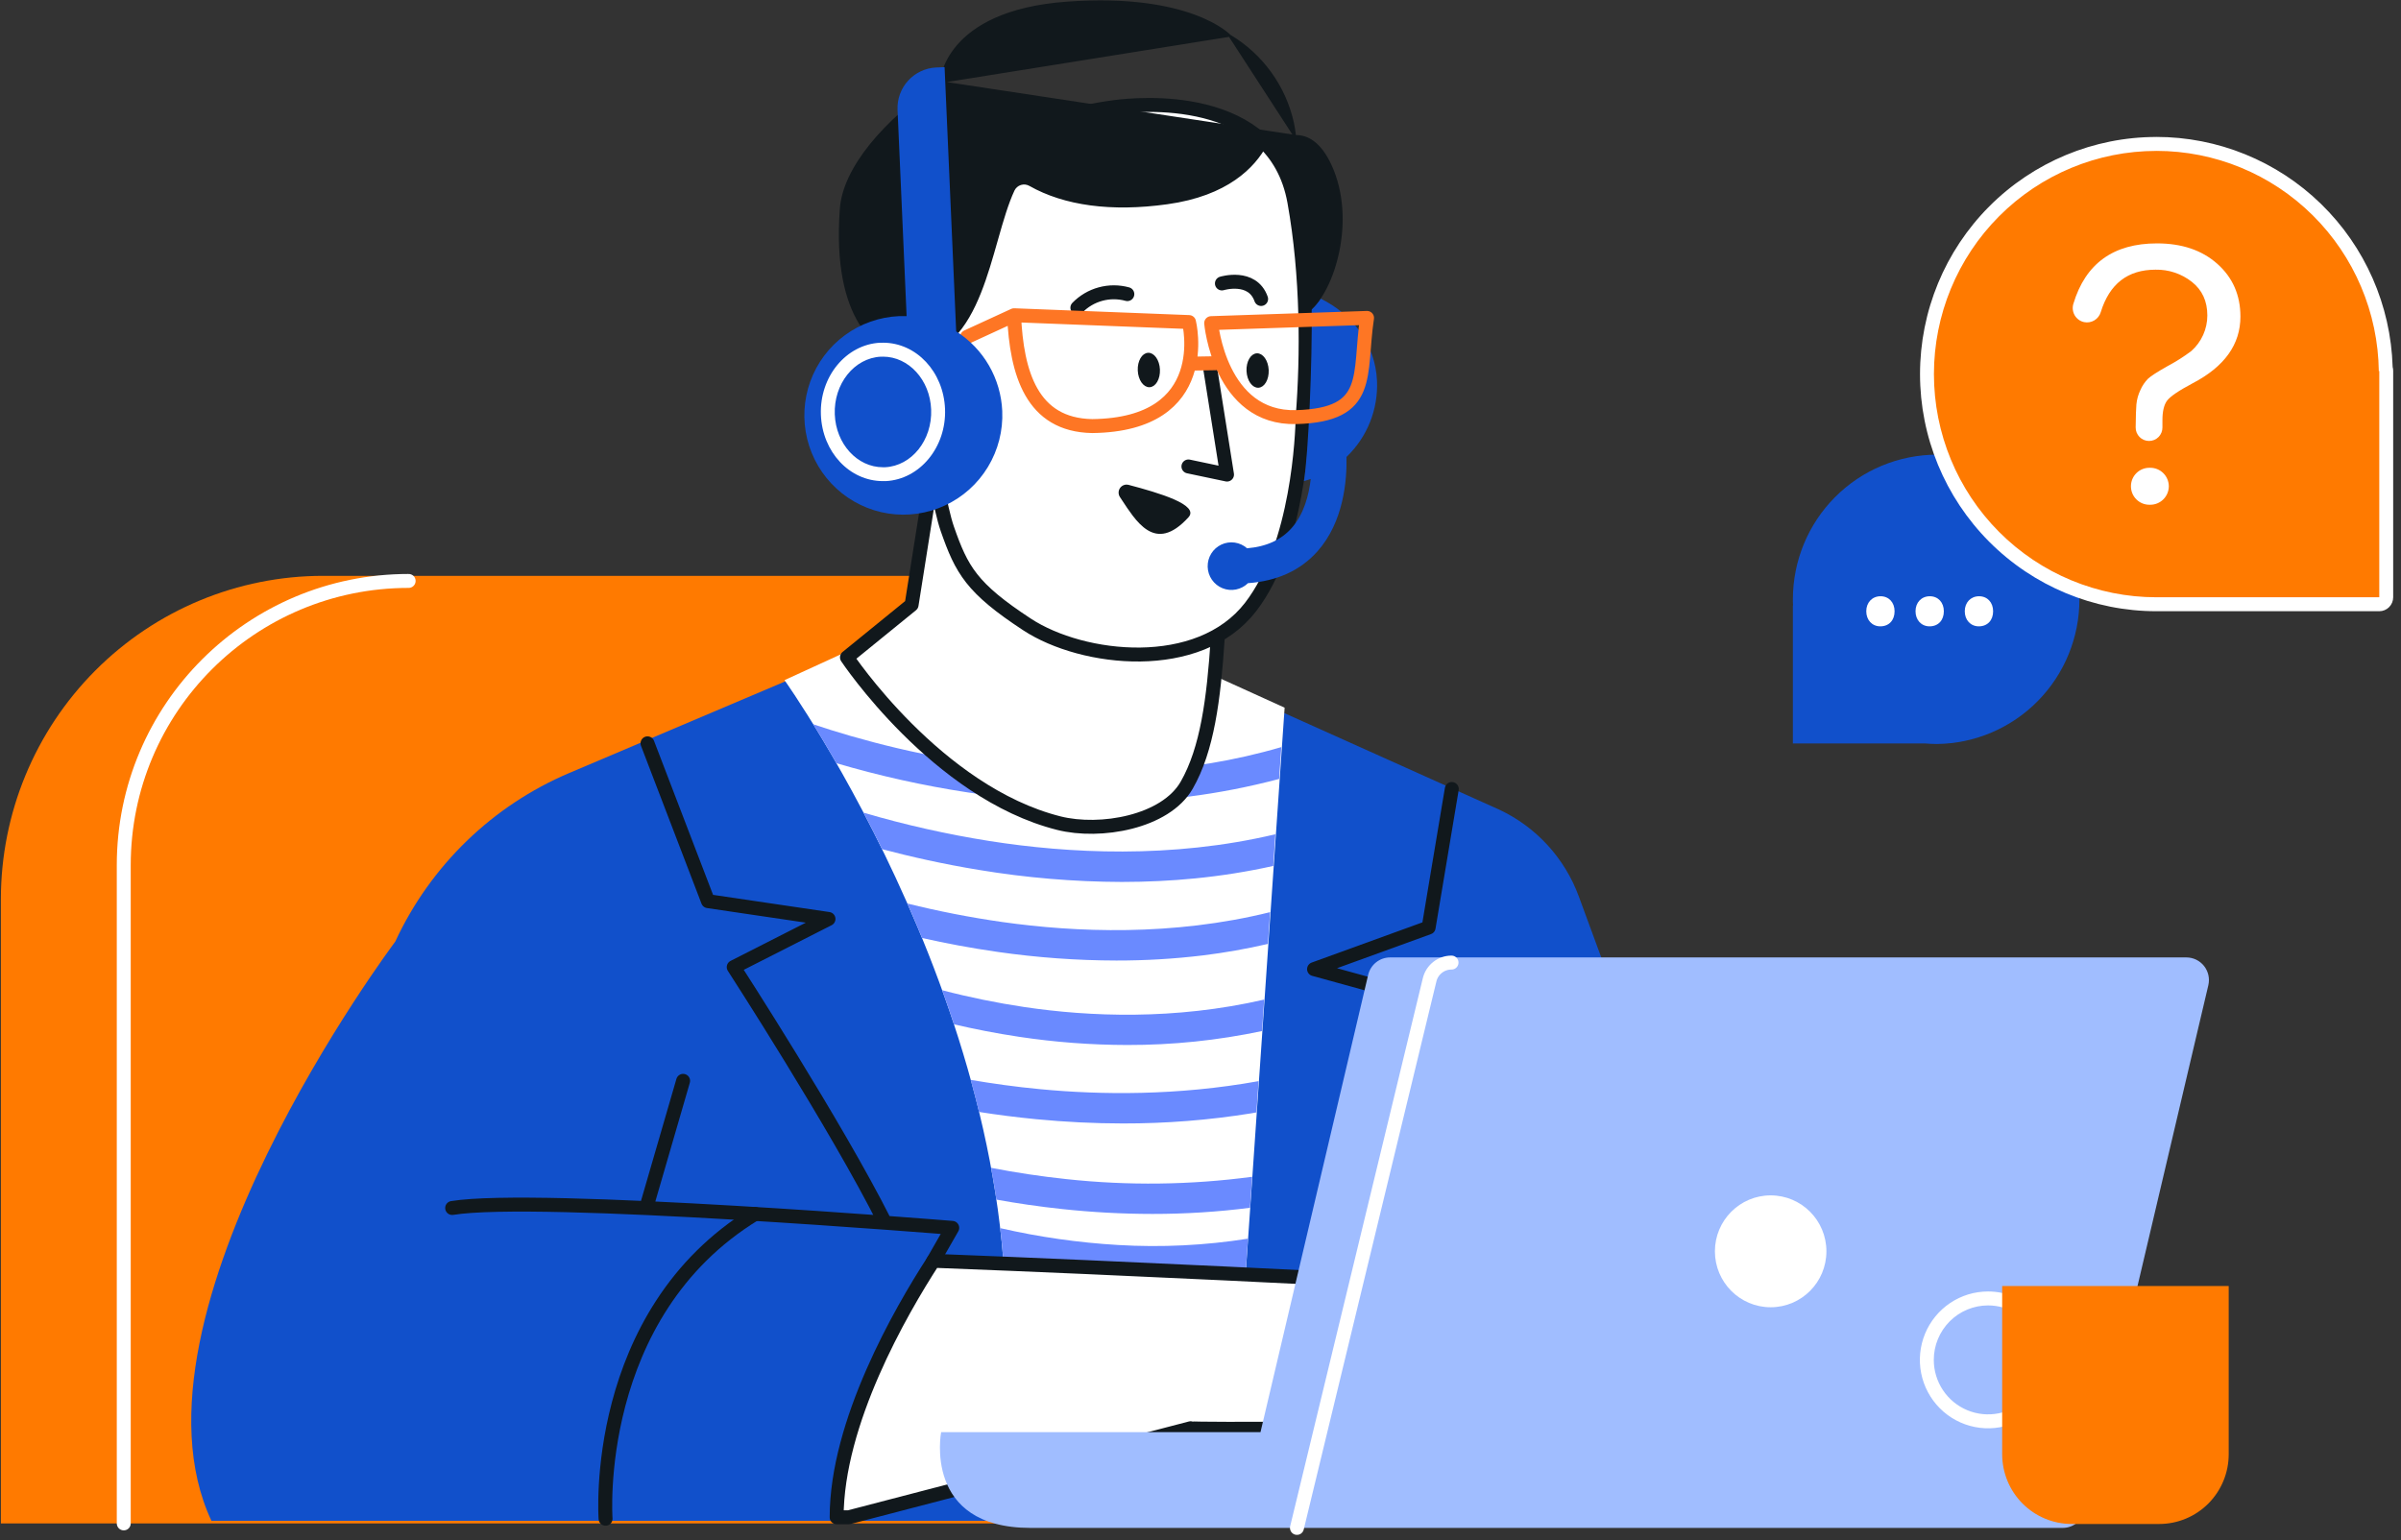 <svg width="226" height="145" viewBox="0 0 226 145" fill="none" xmlns="http://www.w3.org/2000/svg">
<rect x="0" y="0" width="226" height="145" fill="#333333" stroke="none"/>
<path d="M30.42 54.219H111.609V143.438H0.083V84.666C0.083 76.591 3.279 68.847 8.969 63.137C14.658 57.427 22.374 54.219 30.42 54.219Z" fill="#FF7A00"/>
<path d="M11.649 143.438V81.465C11.649 66.681 23.646 54.699 38.464 54.699" stroke="white" stroke-width="1.313" stroke-linecap="round" stroke-linejoin="round"/>
<path d="M81.355 61L53.59 72.781C46.355 75.85 40.515 81.509 37.205 88.658C37.205 88.658 10.826 123.78 19.9 143.192H170.241L148.607 84.398C147.282 80.799 144.598 77.868 141.136 76.24L114.415 64.235L81.355 61Z" fill="#1150CB"/>
<path d="M60.948 69.989L66.643 84.85L77.984 86.526L69.064 91.06C69.064 91.06 78.72 105.982 83.28 115.06M136.653 74.288L134.472 87.334L123.688 91.25L133.322 93.903C133.322 93.903 122.938 122.205 122.534 127.782M42.561 113.74C50.587 112.427 89.632 115.612 89.632 115.612L87.817 118.781M60.948 113.313L64.3 101.768" stroke="#11181C" stroke-width="1.313" stroke-linecap="round" stroke-linejoin="round"/>
<path d="M57 143C57 143 55.604 123.726 71.073 114.3" stroke="#11181C" stroke-width="1.313" stroke-linecap="round" stroke-linejoin="round"/>
<path d="M79.9 61.263L73.843 64.041C73.843 64.041 97.682 97.445 94.347 130.937C98.415 138.957 116.497 130.937 116.497 130.937L120.918 66.633L113.653 63.332L79.9 61.263Z" fill="white"/>
<path d="M117.468 116.629C113.429 117.268 109.334 117.467 105.253 117.225C101.513 117.007 97.798 116.475 94.147 115.636C94.262 116.626 94.359 117.622 94.439 118.623C97.919 119.371 101.45 119.852 105.002 120.062C106.25 120.133 107.486 120.17 108.71 120.171C111.574 120.177 114.435 119.971 117.269 119.554L117.468 116.629ZM108.483 114.3C111.553 114.303 114.619 114.11 117.664 113.72L117.862 110.802C112.061 111.576 106.188 111.65 100.37 111.021C97.995 110.769 95.632 110.414 93.287 109.959C93.471 110.952 93.637 111.949 93.787 112.952C95.706 113.298 97.781 113.609 99.984 113.841C102.807 114.144 105.644 114.298 108.483 114.3ZM97.912 102.554C95.584 102.335 93.394 102.022 91.368 101.679C91.643 102.674 91.905 103.68 92.153 104.697C93.848 104.964 95.643 105.198 97.547 105.382C100.297 105.646 103.012 105.779 105.692 105.781C109.736 105.789 113.775 105.471 117.769 104.829L118.268 104.741L118.467 101.797C110.815 103.178 103.628 103.099 97.912 102.554ZM106.104 98.393C110.368 98.403 114.621 97.962 118.794 97.079L118.994 94.118C110.549 96.062 102.551 95.729 96.441 94.823C93.829 94.433 91.239 93.904 88.683 93.236C89.066 94.289 89.436 95.36 89.795 96.447C91.682 96.885 93.737 97.296 95.935 97.624C99.301 98.131 102.7 98.388 106.104 98.393ZM119.553 85.885C110.359 88.162 101.255 87.794 94.321 86.811C91.322 86.383 88.347 85.802 85.407 85.071C85.872 86.123 86.332 87.206 86.788 88.319C88.988 88.812 91.381 89.269 93.924 89.632C97.621 90.163 101.349 90.433 105.083 90.44C107.807 90.444 110.528 90.283 113.232 89.957C115.289 89.704 117.331 89.343 119.35 88.875L119.553 85.885ZM120.05 78.55C110.235 80.879 100.514 80.345 93.159 79.191C89.148 78.557 85.182 77.665 81.285 76.52C81.856 77.608 82.438 78.753 83.029 79.955C85.695 80.66 88.781 81.36 92.147 81.91C96.59 82.649 101.085 83.028 105.589 83.041C107.943 83.041 110.25 82.93 112.499 82.707C114.97 82.464 117.425 82.073 119.849 81.535L120.05 78.55ZM120.403 73.342L120.606 70.345C102.869 75.553 84.851 70.987 76.547 68.196C77.201 69.244 77.93 70.47 78.728 71.86C82.775 73.052 86.896 73.97 91.065 74.607C95.073 75.219 99.121 75.529 103.175 75.538C108.989 75.57 114.782 74.832 120.403 73.342Z" fill="#6A8AFF"/>
<path d="M87.749 44.671L85.806 56.949L79.723 61.896C79.723 61.896 88.175 74.612 99.669 77.506C103.565 78.486 109.703 77.42 111.703 73.929C113.631 70.569 114.246 65.829 114.615 60.191C114.802 57.341 87.749 44.671 87.749 44.671Z" fill="white" stroke="#11181C" stroke-width="1.313" stroke-linecap="round" stroke-linejoin="round"/>
<path d="M121.836 19.005C119.945 8.456 106.92 9.831 105.02 10.069C87.51 12.258 86.698 27.023 86.805 31.167L86.042 31.261C86.042 31.261 86.129 31.968 86.277 33.111C84.011 33.664 79.93 35.459 81.261 41.133C82.27 45.435 85.477 45.822 88.123 45.321C88.476 47.223 88.838 48.847 89.172 49.804C90.52 53.665 91.444 55.368 96.679 58.801C101.914 62.233 112.852 63.457 117.716 57.152C122.222 51.314 122.587 40.796 122.615 39.273C123.071 33.43 123.082 25.951 121.836 19.005Z" fill="white" stroke="#11181C" stroke-width="1.313" stroke-linecap="round" stroke-linejoin="round"/>
<path d="M129.614 35.86C129.459 32.358 127.254 29.558 124.31 28.118C124.068 28.487 123.784 28.826 123.464 29.129C123.533 33.958 123.154 42.736 122.739 45.295C122.957 45.238 123.176 45.17 123.376 45.096C123.2 46.648 122.722 48.436 121.566 49.732C120.569 50.848 119.191 51.472 117.385 51.625C117.059 51.337 116.656 51.15 116.225 51.088C115.795 51.026 115.356 51.091 114.962 51.276C114.568 51.461 114.237 51.757 114.008 52.128C113.779 52.499 113.664 52.929 113.675 53.365C113.686 53.801 113.824 54.224 114.072 54.583C114.319 54.942 114.666 55.22 115.069 55.384C115.471 55.548 115.913 55.59 116.34 55.506C116.766 55.421 117.159 55.214 117.47 54.909C120.207 54.714 122.401 53.714 124.002 51.921C126.469 49.16 126.79 45.249 126.744 43.023C127.704 42.103 128.457 40.989 128.952 39.753C129.447 38.518 129.673 37.19 129.614 35.86Z" fill="#1150CB"/>
<path d="M113.882 34.507L115.496 44.684L111.864 43.92" stroke="#11181C" stroke-width="1.313" stroke-linecap="round" stroke-linejoin="round"/>
<path d="M119.31 34.847C119.328 35.276 119.233 35.665 119.069 35.946C118.904 36.228 118.68 36.388 118.441 36.399C118.203 36.409 117.965 36.269 117.777 36.003C117.589 35.737 117.46 35.359 117.441 34.929C117.422 34.499 117.518 34.11 117.682 33.83C117.846 33.548 118.071 33.387 118.309 33.377C118.548 33.366 118.785 33.506 118.974 33.773C119.162 34.038 119.291 34.417 119.31 34.847Z" fill="#11181C" stroke="#11181C" stroke-width="0.219"/>
<path d="M109.073 34.798C109.091 35.227 108.996 35.616 108.832 35.897C108.667 36.179 108.443 36.339 108.204 36.35C107.966 36.36 107.728 36.22 107.539 35.954C107.352 35.688 107.222 35.309 107.204 34.88C107.185 34.45 107.281 34.061 107.445 33.781C107.609 33.498 107.834 33.338 108.072 33.328C108.311 33.317 108.548 33.457 108.737 33.724C108.925 33.989 109.054 34.368 109.073 34.798Z" fill="#11181C" stroke="#11181C" stroke-width="0.219"/>
<path d="M101.41 28.974C102.009 28.358 102.76 27.915 103.587 27.69C104.414 27.465 105.286 27.466 106.113 27.693" stroke="#11181C" stroke-width="1.313" stroke-linecap="round" stroke-linejoin="round"/>
<path d="M115.016 26.688C115.016 26.688 117.88 25.813 118.706 28.151" stroke="#11181C" stroke-width="1.313" stroke-linecap="round" stroke-linejoin="round"/>
<path d="M111.783 48.636L111.783 48.636C110.998 49.498 110.311 49.939 109.704 50.094C109.103 50.248 108.568 50.123 108.076 49.822C107.58 49.519 107.129 49.038 106.705 48.485C106.363 48.039 106.044 47.553 105.734 47.082C105.66 46.968 105.586 46.855 105.512 46.745L105.512 46.745L105.512 46.744C105.438 46.635 105.4 46.507 105.401 46.376C105.402 46.245 105.443 46.117 105.519 46.01C105.594 45.903 105.7 45.822 105.823 45.777C105.945 45.732 106.078 45.726 106.205 45.76C107.628 46.135 109.295 46.604 110.472 47.123C111.064 47.384 111.516 47.652 111.755 47.916C111.873 48.047 111.931 48.168 111.937 48.279C111.943 48.387 111.903 48.505 111.783 48.636Z" fill="#11181C" stroke="#11181C" stroke-width="0.219"/>
<path d="M121.882 12.826L121.872 12.728C121.828 12.332 121.764 11.94 121.679 11.551C121.299 9.855 120.578 8.255 119.559 6.849C118.541 5.443 117.248 4.26 115.758 3.373L115.745 3.365L121.882 12.826ZM121.882 12.826L121.981 12.825M121.882 12.826L121.981 12.825M115.734 3.354L115.734 3.354L115.734 3.354ZM115.734 3.354L115.734 3.354L115.732 3.352L115.725 3.345C115.719 3.338 115.708 3.327 115.694 3.314C115.665 3.286 115.621 3.245 115.561 3.193C115.44 3.089 115.253 2.94 114.992 2.763C114.47 2.409 113.651 1.943 112.467 1.503C110.1 0.622 106.273 -0.158 100.452 0.263C94.639 0.682 91.676 2.559 90.166 4.312C89.409 5.19 89.014 6.041 88.807 6.671C88.704 6.986 88.647 7.245 88.617 7.425C88.602 7.515 88.594 7.585 88.589 7.632C88.586 7.656 88.585 7.674 88.584 7.685L88.583 7.698L88.583 7.701L88.583 7.702M115.734 3.354L88.583 7.702M121.981 12.825C122.504 12.822 123.062 12.97 123.615 13.382C124.169 13.796 124.722 14.481 125.223 15.559C126.413 18.126 126.484 21.079 125.965 23.627C125.445 26.18 124.339 28.299 123.203 29.21L123.203 29.21L123.198 29.214C123.153 29.255 123.1 29.285 123.042 29.304C123.015 29.313 122.988 29.319 122.96 29.323C122.873 25.853 122.534 22.394 121.946 18.973L121.946 18.973C121.777 17.998 121.481 17.049 121.065 16.151L121.065 16.15C121.026 16.066 120.984 15.981 120.943 15.897C120.932 15.874 120.919 15.85 120.908 15.827C120.902 15.816 120.897 15.805 120.892 15.795L120.892 15.795L120.89 15.792L120.772 15.573L120.772 15.572L120.708 15.458L120.708 15.457C120.67 15.391 120.631 15.324 120.592 15.259L120.591 15.258L120.591 15.258L120.517 15.135L120.517 15.135L120.515 15.133L120.405 14.961C120.405 14.961 120.405 14.961 120.404 14.96C120.375 14.914 120.346 14.868 120.314 14.823L120.21 14.673C120.21 14.672 120.21 14.672 120.21 14.672C120.177 14.623 120.143 14.576 120.107 14.528C120.107 14.528 120.107 14.528 120.107 14.528L120.01 14.396L120.01 14.396L120.006 14.391C119.98 14.359 119.955 14.327 119.93 14.293C119.918 14.278 119.907 14.263 119.895 14.247L119.893 14.245L119.804 14.134L119.803 14.132L119.672 13.975L119.672 13.975L119.669 13.972L119.597 13.891L119.597 13.891L119.443 13.718C119.443 13.718 119.443 13.718 119.443 13.718C119.406 13.677 119.368 13.636 119.329 13.598L119.225 13.493L119.155 13.623C118.034 15.697 115.517 18.339 109.858 19.124L109.858 19.124C104.605 19.855 100.193 19.249 96.949 17.41C96.816 17.334 96.669 17.286 96.517 17.269C96.365 17.252 96.21 17.267 96.064 17.312C95.918 17.358 95.782 17.433 95.666 17.534C95.55 17.634 95.456 17.757 95.389 17.896L95.389 17.897C94.803 19.155 94.341 20.75 93.863 22.433C93.84 22.512 93.818 22.592 93.795 22.672C93.337 24.286 92.858 25.974 92.237 27.533C90.942 30.787 89.047 33.443 85.481 33.719C85.426 33.608 85.379 33.493 85.341 33.375L85.306 33.266L85.199 33.306C85.014 33.374 84.826 33.446 84.634 33.53C83.71 33.221 82.164 32.422 80.936 30.399C79.69 28.346 78.764 25.021 79.162 19.646C79.303 17.756 80.318 15.69 81.968 13.642C83.617 11.596 85.892 9.579 88.535 7.787L88.581 7.756M121.981 12.825L88.581 7.756M88.581 7.756L88.583 7.702M88.581 7.756L88.583 7.702M88.583 7.702L88.583 7.702M88.583 7.702L88.583 7.702M88.583 7.702L88.583 7.702M88.583 7.702L88.583 7.702" fill="#11181C" stroke="#11181C" stroke-width="0.219"/>
<path d="M95.453 29.683C95.691 35.133 97.111 40.019 102.806 40.118C114.342 39.989 111.919 30.324 111.919 30.324L95.453 29.683ZM95.453 29.683L91.03 31.718M114.392 34.201L112.089 34.238M114.004 30.425C114.004 30.425 114.809 39.478 122.02 39.273C129.23 39.067 127.867 35.333 128.676 29.934L114.004 30.425Z" stroke="#FE7624" stroke-width="1.313" stroke-linecap="round" stroke-linejoin="round"/>
<path d="M94.339 38.701C94.273 37.193 93.845 35.722 93.09 34.416C92.335 33.11 91.275 32.007 90.003 31.202L88.912 6.32L88.123 6.355C87.114 6.399 86.164 6.844 85.481 7.591C84.799 8.338 84.441 9.326 84.484 10.339L85.337 29.766H84.622C82.781 29.847 81.005 30.474 79.519 31.568C78.033 32.661 76.904 34.173 76.273 35.911C75.643 37.649 75.541 39.535 75.979 41.332C76.417 43.128 77.376 44.754 78.735 46.003C80.094 47.252 81.791 48.069 83.612 48.351C85.434 48.632 87.297 48.365 88.967 47.584C90.638 46.802 92.039 45.541 92.995 43.96C93.951 42.379 94.419 40.549 94.339 38.701Z" fill="#1150CB"/>
<path d="M83.115 33.581C85.531 33.581 87.54 35.77 87.647 38.563C87.756 41.438 85.815 43.87 83.311 43.994H83.108C80.694 43.994 78.683 41.805 78.576 39.014C78.467 36.14 80.408 33.708 82.914 33.584H83.115M83.115 32.27H82.849C79.636 32.432 77.132 35.479 77.269 39.056C77.402 42.558 79.967 45.299 83.108 45.299H83.376C86.589 45.139 89.091 42.09 88.954 38.513C88.82 35.011 86.255 32.268 83.115 32.268V32.27Z" fill="white"/>
<path d="M127.979 120.528C127.979 120.528 107.197 119.451 87.861 118.713C84.737 123.529 78.752 133.949 78.752 142.862H79.9L112.071 134.478C112.447 134.603 133.01 134.478 133.01 134.478L127.979 120.528Z" fill="white" stroke="#11181C" stroke-width="1.313" stroke-linecap="round" stroke-linejoin="round"/>
<path d="M182.33 42.81C178.731 42.811 175.279 44.246 172.734 46.801C170.189 49.355 168.759 52.82 168.759 56.432C168.759 56.625 168.759 56.818 168.775 57.008L168.759 56.993V69.997H181.157C181.545 70.03 181.936 70.052 182.33 70.052C185.9 70.007 189.308 68.552 191.817 66.002C194.325 63.453 195.732 60.014 195.732 56.431C195.732 52.848 194.325 49.41 191.817 46.86C189.308 44.311 185.9 42.856 182.33 42.81Z" fill="#1150CB"/>
<path d="M175.667 57.557C175.667 56.726 176.228 56.141 177.011 56.141C177.794 56.141 178.332 56.726 178.332 57.557C178.332 58.389 177.818 58.974 176.989 58.974C176.204 58.974 175.667 58.367 175.667 57.557ZM180.304 57.557C180.304 56.726 180.862 56.141 181.648 56.141C182.433 56.141 182.969 56.726 182.969 57.557C182.969 58.389 182.455 58.974 181.626 58.974C180.841 58.974 180.304 58.367 180.304 57.557ZM184.939 57.557C184.939 56.726 185.5 56.141 186.285 56.141C187.07 56.141 187.607 56.726 187.607 57.557C187.607 58.389 187.09 58.974 186.261 58.974C185.478 58.974 184.939 58.367 184.939 57.557Z" fill="white"/>
<path d="M202.975 56.894C198.728 56.893 194.576 55.635 191.038 53.277C187.5 50.919 184.733 47.567 183.083 43.639C181.434 39.712 180.976 35.383 181.765 31.195C182.554 27.007 184.557 23.146 187.522 20.094C190.487 17.042 194.282 14.936 198.434 14.038C202.586 13.141 206.909 13.492 210.863 15.047C214.817 16.603 218.226 19.294 220.664 22.784C223.102 26.274 224.46 30.409 224.568 34.669C224.599 34.748 224.616 34.832 224.616 34.917V56.237C224.616 56.412 224.547 56.579 224.424 56.702C224.302 56.825 224.135 56.894 223.962 56.894H202.975Z" fill="#FF7A00"/>
<path d="M202.973 14.207C208.481 14.206 213.768 16.384 217.688 20.269C221.607 24.154 223.843 29.432 223.912 34.961L223.955 34.917V56.237H202.975C197.422 56.237 192.096 54.023 188.169 50.083C184.242 46.142 182.036 40.797 182.036 35.223C182.036 29.65 184.242 24.305 188.169 20.364C192.096 16.423 197.422 14.209 202.975 14.209M202.975 12.896C197.074 12.896 191.416 15.248 187.243 19.435C183.071 23.622 180.727 29.302 180.727 35.223C180.727 41.145 183.071 46.824 187.243 51.011C191.416 55.199 197.074 57.551 202.975 57.551H223.955C224.302 57.551 224.635 57.413 224.881 57.166C225.126 56.92 225.264 56.586 225.264 56.237V34.917C225.264 34.794 225.247 34.672 225.214 34.553C225.041 28.748 222.621 23.239 218.467 19.195C214.313 15.151 208.753 12.891 202.966 12.893L202.975 12.896Z" fill="white"/>
<path d="M202.279 41.519C202.113 41.518 201.949 41.485 201.795 41.421C201.642 41.356 201.503 41.262 201.387 41.143C201.27 41.025 201.178 40.884 201.116 40.729C201.054 40.575 201.023 40.409 201.025 40.242C201.038 39.148 201.06 38.421 201.093 38.084C201.137 37.612 201.265 37.152 201.47 36.725C201.641 36.33 201.883 35.971 202.183 35.663C202.448 35.412 203.072 35.009 204.057 34.455C204.829 34.045 205.568 33.575 206.266 33.049C206.739 32.63 207.117 32.115 207.377 31.538C207.636 30.961 207.771 30.335 207.771 29.703C207.771 28.361 207.287 27.308 206.319 26.542C205.344 25.773 204.135 25.367 202.896 25.392C200.279 25.392 198.56 26.726 197.738 29.392C197.64 29.717 197.425 29.994 197.133 30.167C196.842 30.341 196.497 30.398 196.165 30.328C195.983 30.289 195.81 30.212 195.659 30.102C195.508 29.992 195.381 29.851 195.286 29.69C195.192 29.528 195.132 29.348 195.11 29.162C195.088 28.976 195.105 28.787 195.16 28.608C196.301 24.814 198.927 22.917 203.036 22.917C205.383 22.917 207.278 23.561 208.72 24.849C210.162 26.138 210.884 27.79 210.886 29.805C210.886 32.432 209.384 34.528 206.38 36.092C205.071 36.788 204.271 37.333 203.98 37.725C203.69 38.118 203.544 38.733 203.544 39.573V40.242C203.546 40.41 203.515 40.576 203.452 40.732C203.389 40.887 203.296 41.028 203.179 41.147C203.061 41.266 202.921 41.36 202.766 41.424C202.612 41.488 202.446 41.52 202.279 41.519ZM204.146 45.785C204.143 46.248 203.958 46.69 203.631 47.016C203.304 47.342 202.862 47.525 202.401 47.525H202.312C202.084 47.525 201.859 47.48 201.649 47.393C201.438 47.305 201.247 47.177 201.086 47.015C200.926 46.854 200.798 46.662 200.711 46.451C200.624 46.24 200.58 46.013 200.58 45.785C200.58 45.556 200.624 45.33 200.711 45.119C200.798 44.908 200.926 44.716 201.086 44.555C201.247 44.393 201.438 44.265 201.649 44.177C201.859 44.09 202.084 44.045 202.312 44.045H202.401C202.862 44.045 203.304 44.228 203.631 44.554C203.958 44.88 204.143 45.322 204.146 45.785Z" fill="white"/>
<path d="M205.802 90.149H130.847C130.369 90.148 129.905 90.31 129.53 90.608C129.156 90.906 128.893 91.322 128.783 91.788L118.648 134.844H88.587C88.587 134.844 86.842 143.862 96.993 143.862H194.161C194.638 143.862 195.102 143.701 195.476 143.403C195.851 143.106 196.114 142.691 196.224 142.225L207.865 92.767C207.938 92.454 207.94 92.129 207.871 91.816C207.801 91.503 207.662 91.209 207.464 90.957C207.265 90.706 207.013 90.502 206.725 90.362C206.437 90.222 206.121 90.149 205.802 90.149Z" fill="#A0BDFF"/>
<path d="M122.078 143.862L134.566 92.255C134.678 91.791 134.943 91.379 135.317 91.085C135.691 90.791 136.153 90.631 136.629 90.633" stroke="white" stroke-width="1.313" stroke-linecap="round" stroke-linejoin="round"/>
<path d="M166.668 123.087C169.566 123.087 171.915 120.729 171.915 117.82C171.915 114.911 169.566 112.553 166.668 112.553C163.769 112.553 161.42 114.911 161.42 117.82C161.42 120.729 163.769 123.087 166.668 123.087Z" fill="white"/>
<path d="M187.131 122.914C188.142 122.914 189.13 123.214 189.971 123.777C190.812 124.341 191.467 125.142 191.854 126.079C192.241 127.016 192.343 128.048 192.146 129.043C191.948 130.038 191.462 130.952 190.747 131.669C190.032 132.387 189.121 132.875 188.13 133.073C187.138 133.271 186.11 133.169 185.177 132.781C184.243 132.392 183.445 131.735 182.883 130.891C182.322 130.047 182.022 129.055 182.023 128.041C182.023 126.681 182.562 125.377 183.52 124.416C184.477 123.455 185.776 122.915 187.131 122.914ZM187.131 121.601C185.861 121.601 184.62 121.978 183.565 122.686C182.509 123.394 181.686 124.401 181.2 125.578C180.715 126.755 180.588 128.051 180.835 129.3C181.083 130.55 181.695 131.698 182.593 132.599C183.491 133.5 184.635 134.113 185.88 134.361C187.125 134.61 188.416 134.482 189.589 133.994C190.762 133.506 191.764 132.68 192.469 131.62C193.174 130.561 193.551 129.315 193.55 128.041C193.548 126.333 192.871 124.696 191.667 123.489C190.464 122.281 188.833 121.602 187.131 121.601Z" fill="white"/>
<path d="M188.459 121.086H209.782V136.926C209.782 138.667 209.093 140.338 207.866 141.569C206.639 142.801 204.974 143.493 203.239 143.493H195.003C193.267 143.493 191.603 142.801 190.376 141.569C189.149 140.338 188.459 138.667 188.459 136.926V121.086Z" fill="#FF7A00"/>
</svg>
